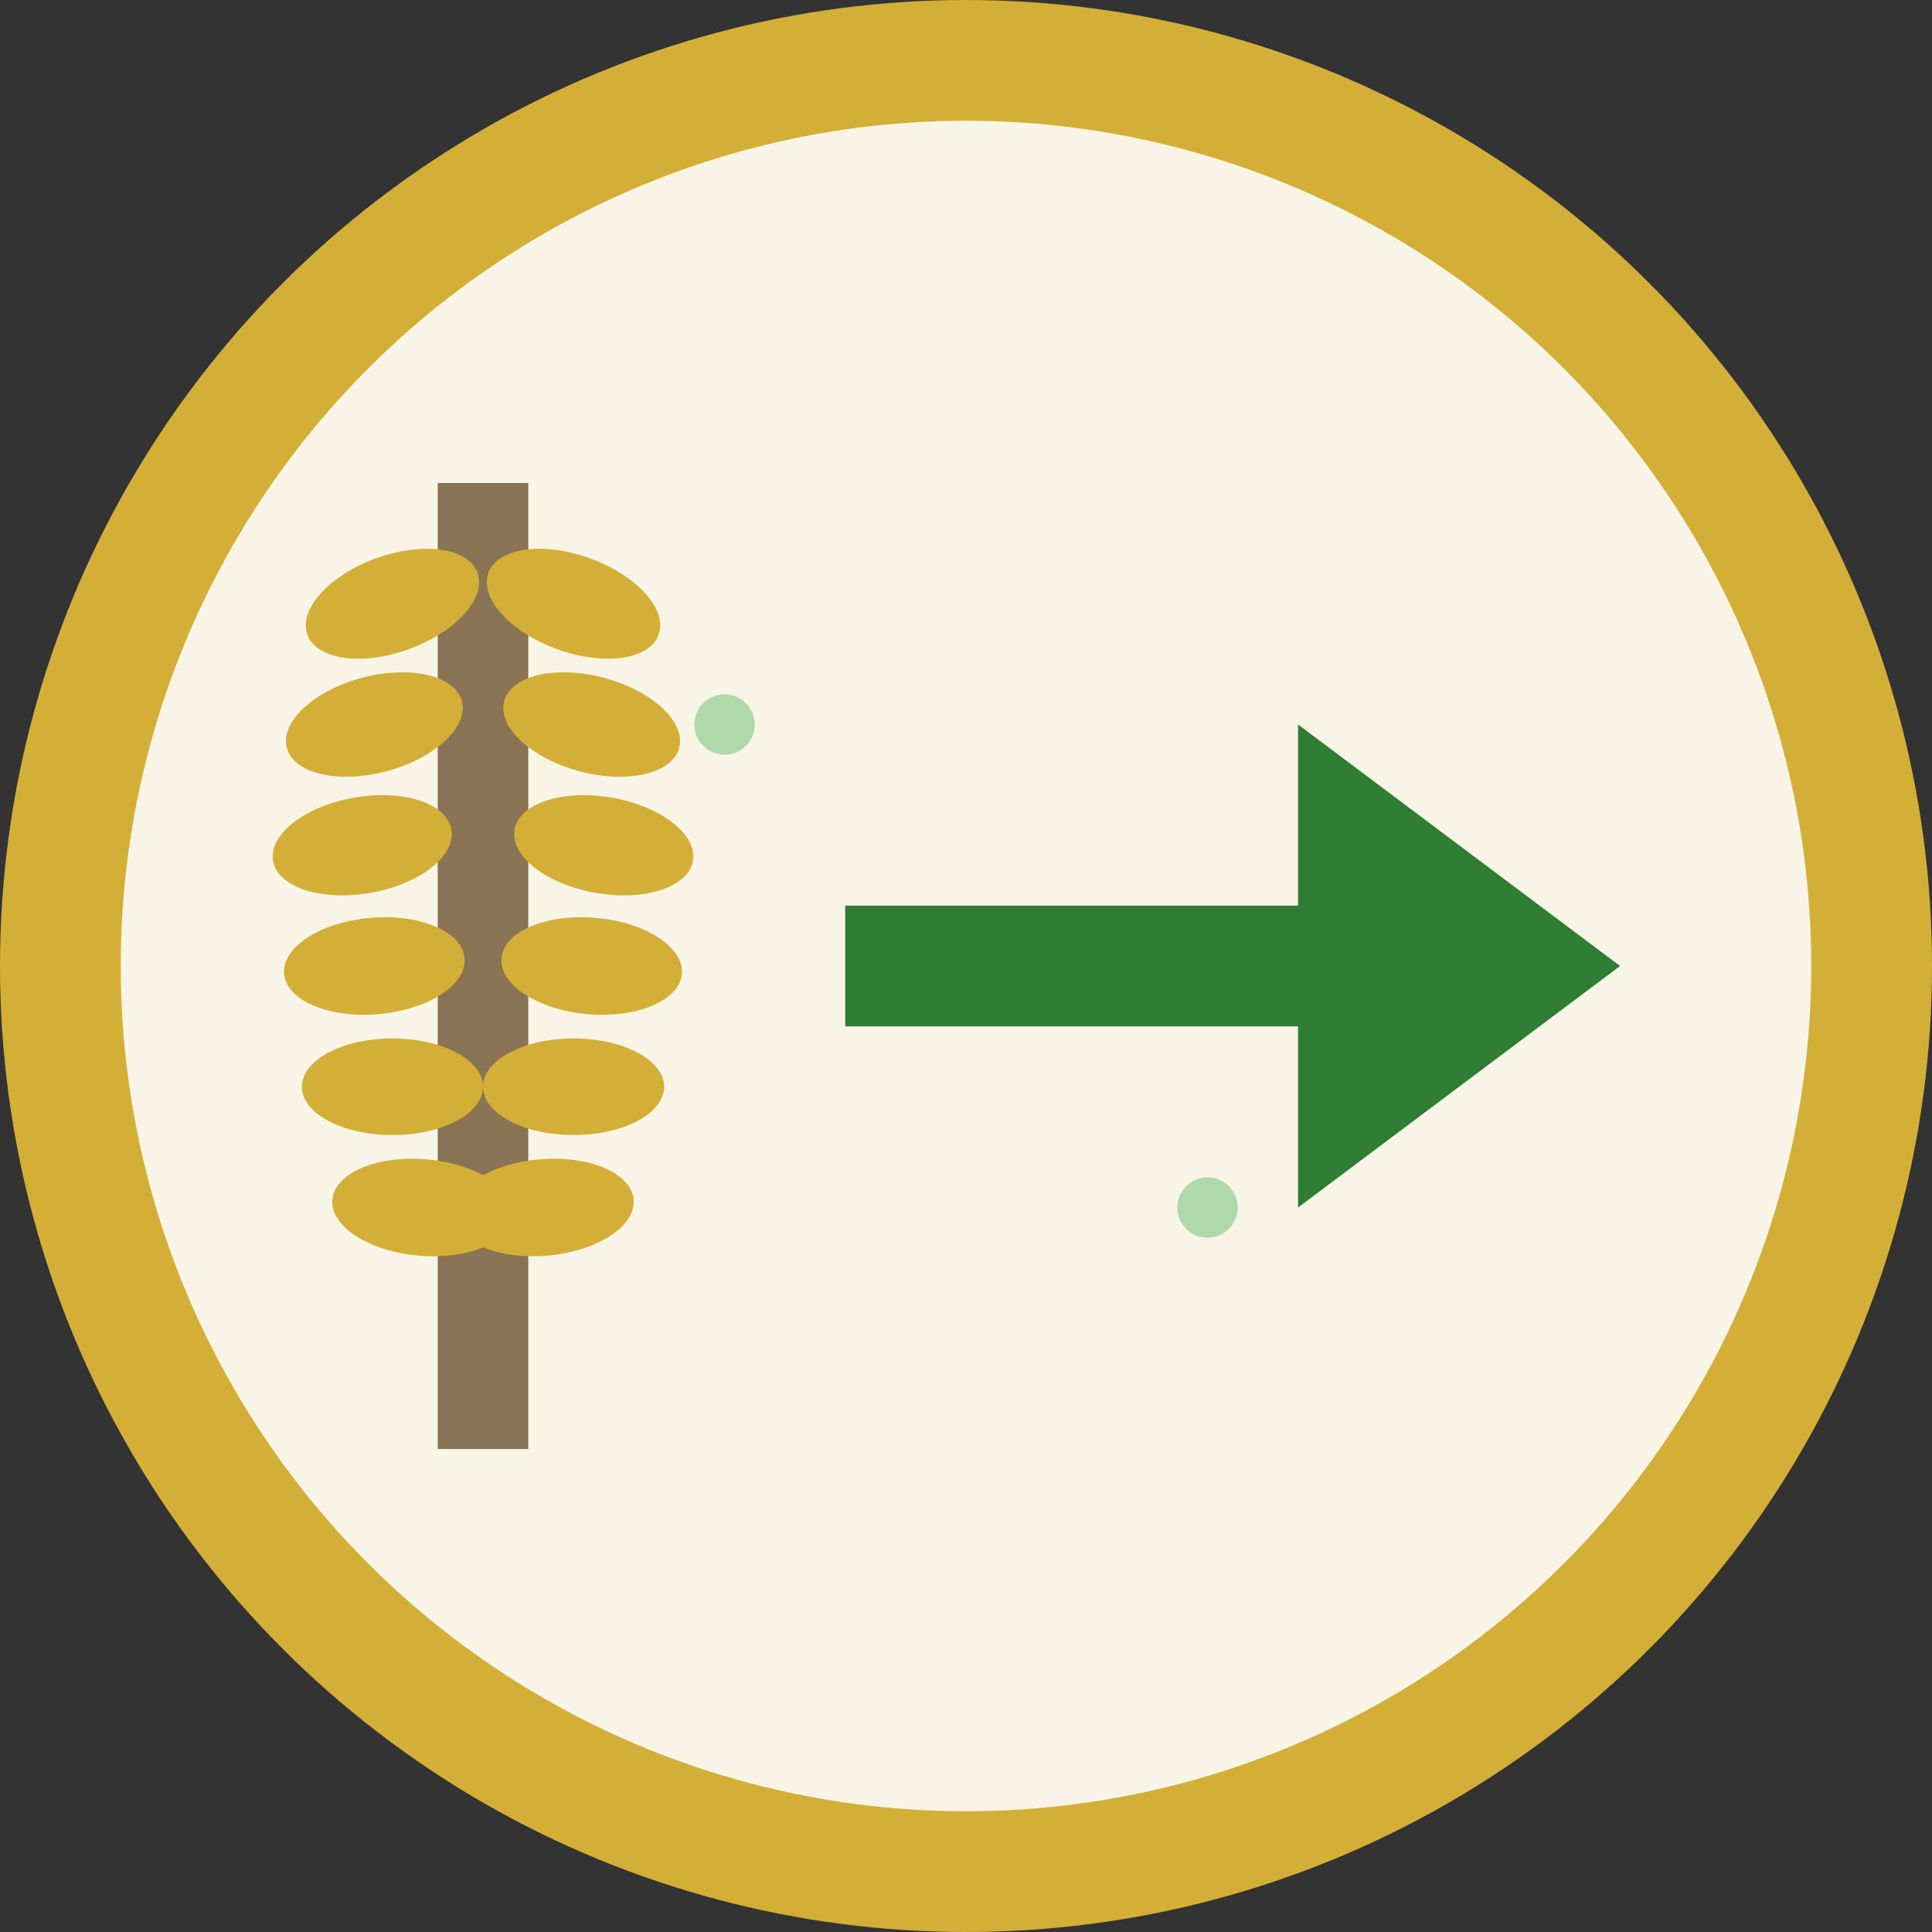 <svg xmlns="http://www.w3.org/2000/svg" viewBox="0 0 32 32" width="32" height="32">
  <rect x="0" y="0" width="32" height="32" fill="#333333" stroke="none"/>
  <!-- Background circle -->
  <circle cx="16" cy="16" r="15" fill="#f8f4e6" stroke="#d4af37" stroke-width="2"/>

  <!-- Wheat stalk -->
  <g fill="#d4af37">
    <!-- Main stem -->
    <line x1="8" y1="24" x2="8" y2="8" stroke="#8b7355" stroke-width="1.5"/>

    <!-- Wheat grains (left side) -->
    <ellipse cx="6.5" cy="10" rx="1.5" ry="0.8" transform="rotate(-20 6.5 10)"/>
    <ellipse cx="6.2" cy="12" rx="1.5" ry="0.8" transform="rotate(-15 6.2 12)"/>
    <ellipse cx="6" cy="14" rx="1.5" ry="0.8" transform="rotate(-10 6 14)"/>
    <ellipse cx="6.2" cy="16" rx="1.5" ry="0.8" transform="rotate(-5 6.2 16)"/>
    <ellipse cx="6.5" cy="18" rx="1.5" ry="0.8" transform="rotate(0 6.5 18)"/>
    <ellipse cx="7" cy="20" rx="1.5" ry="0.8" transform="rotate(5 7 20)"/>

    <!-- Wheat grains (right side) -->
    <ellipse cx="9.5" cy="10" rx="1.5" ry="0.8" transform="rotate(20 9.5 10)"/>
    <ellipse cx="9.8" cy="12" rx="1.5" ry="0.8" transform="rotate(15 9.8 12)"/>
    <ellipse cx="10" cy="14" rx="1.5" ry="0.8" transform="rotate(10 10 14)"/>
    <ellipse cx="9.8" cy="16" rx="1.5" ry="0.8" transform="rotate(5 9.8 16)"/>
    <ellipse cx="9.5" cy="18" rx="1.5" ry="0.8" transform="rotate(0 9.5 18)"/>
    <ellipse cx="9" cy="20" rx="1.5" ry="0.8" transform="rotate(-5 9 20)"/>
  </g>

  <!-- Export arrow -->
  <g fill="#2e7d32" stroke="#2e7d32">
    <!-- Arrow shaft -->
    <line x1="14" y1="16" x2="22" y2="16" stroke-width="2"/>
    <!-- Arrow head -->
    <polygon points="22,13 26,16 22,19" fill="#2e7d32"/>
  </g>

  <!-- Small accent dots for modern touch -->
  <circle cx="12" cy="12" r="0.5" fill="#81c784" opacity="0.6"/>
  <circle cx="20" cy="20" r="0.5" fill="#81c784" opacity="0.6"/>
</svg>
